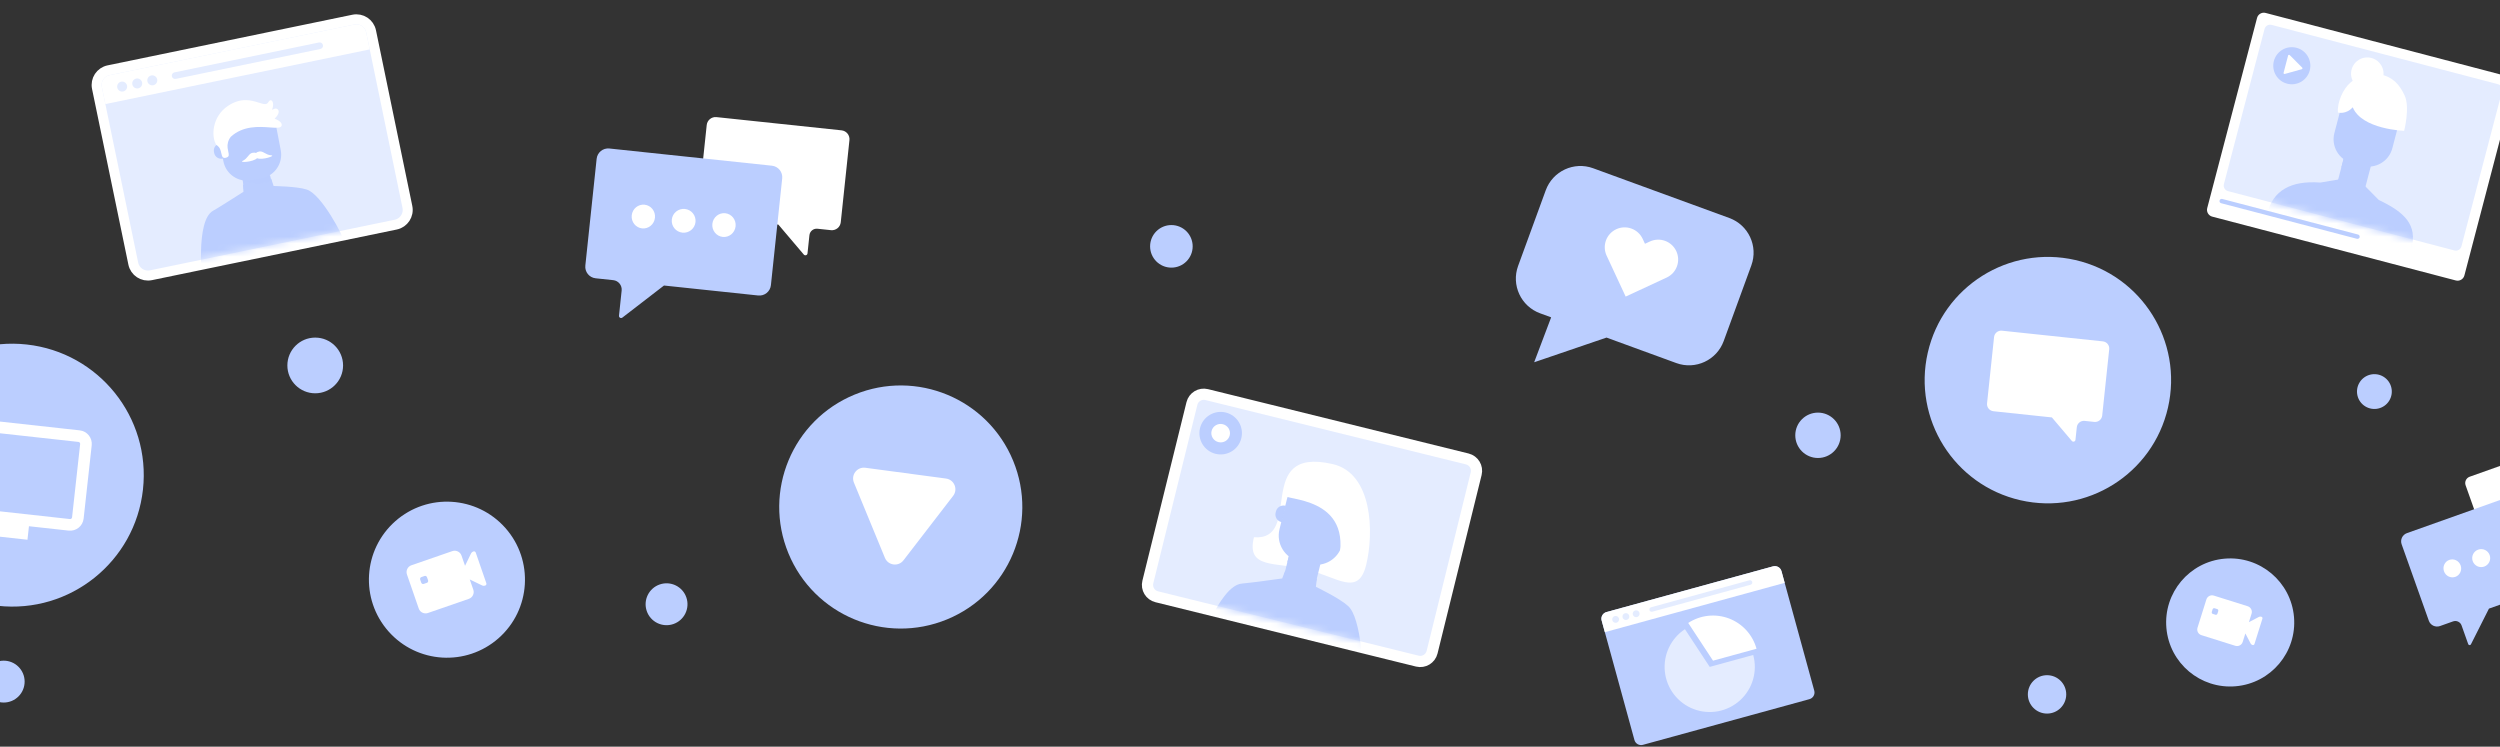 <svg width="375" height="112" viewBox="0 0 375 112" fill="none" xmlns="http://www.w3.org/2000/svg">
    <rect x="0" y="0" width="375" height="112" fill="#333333" stroke="none"/>
    <path fill-rule="evenodd" clip-rule="evenodd"
        d="M259.4 32.702C262.274 33.752 263.753 36.934 262.702 39.808L258.555 51.159C257.504 54.033 254.323 55.512 251.449 54.462L240.978 50.636L230.124 54.34L232.672 47.601L231.018 46.996C228.143 45.946 226.665 42.764 227.715 39.89L231.863 28.539C232.913 25.665 236.095 24.186 238.969 25.236L259.4 32.702Z"
        fill="#BBCEFF" />
    <path
        d="M251.445 37.673C251.28 37.318 251.046 36.999 250.758 36.734C250.469 36.469 250.131 36.263 249.763 36.129C249.395 35.994 249.004 35.933 248.613 35.95C248.221 35.967 247.837 36.06 247.482 36.225L246.745 36.567L246.402 35.83C246.068 35.113 245.463 34.558 244.72 34.286C243.977 34.014 243.156 34.049 242.438 34.382C241.721 34.715 241.165 35.32 240.894 36.062C240.623 36.805 240.658 37.625 240.991 38.343L241.334 39.079L243.85 44.488L249.261 41.976L249.998 41.634C250.353 41.469 250.673 41.236 250.938 40.947C251.203 40.659 251.408 40.321 251.543 39.953C251.677 39.586 251.738 39.195 251.721 38.804C251.704 38.413 251.61 38.028 251.445 37.673Z"
        fill="white" />
    <path fill-rule="evenodd" clip-rule="evenodd"
        d="M126.23 19.551C126.963 19.629 127.495 20.286 127.417 21.019L126.114 33.338C126.036 34.071 125.379 34.602 124.646 34.525L122.616 34.31C122.016 34.246 121.477 34.682 121.414 35.282L121.125 38.013C121.096 38.289 120.749 38.396 120.57 38.184L116.758 33.69L105.892 32.54C105.159 32.463 104.627 31.805 104.705 31.072L106.008 18.754C106.086 18.021 106.743 17.489 107.476 17.567L126.23 19.551Z"
        fill="white" />
    <path fill-rule="evenodd" clip-rule="evenodd"
        d="M91.405 22.275C90.451 22.174 89.597 22.865 89.496 23.819L87.801 39.834C87.7 40.787 88.391 41.642 89.344 41.743L91.983 42.022C92.764 42.104 93.33 42.804 93.247 43.585L92.848 47.356C92.819 47.632 93.135 47.809 93.355 47.639L99.599 42.828L113.727 44.323C114.68 44.424 115.535 43.733 115.636 42.78L117.33 26.764C117.431 25.811 116.74 24.956 115.787 24.855L91.405 22.275Z"
        fill="#BBCEFF" />
    <ellipse cx="96.501" cy="32.482" rx="1.752" ry="1.787" transform="rotate(6.041 96.501 32.482)"
        fill="white" />
    <circle cx="102.549" cy="33.121" r="1.787" transform="rotate(6.041 102.549 33.121)" fill="white" />
    <ellipse cx="108.597" cy="33.761" rx="1.752" ry="1.787" transform="rotate(6.041 108.597 33.761)"
        fill="white" />
    <path fill-rule="evenodd" clip-rule="evenodd"
        d="M383.882 66.731C384.407 66.545 384.984 66.819 385.171 67.344L388.308 76.164C388.495 76.689 388.221 77.266 387.696 77.453L386.186 77.989C385.787 78.131 385.579 78.57 385.721 78.969L386.45 81.018C386.515 81.202 386.329 81.374 386.151 81.295L382.048 79.461L374.267 82.228C373.743 82.415 373.166 82.141 372.979 81.616L369.842 72.796C369.655 72.271 369.929 71.694 370.454 71.507L383.882 66.731Z"
        fill="white" />
    <path fill-rule="evenodd" clip-rule="evenodd"
        d="M361.041 79.968C360.359 80.21 360.002 80.96 360.245 81.643L364.324 93.11C364.566 93.793 365.317 94.149 365.999 93.907L367.961 93.209C368.48 93.024 369.05 93.295 369.235 93.814L370.234 96.625C370.3 96.808 370.553 96.824 370.641 96.65L373.342 91.295L383.457 87.697C384.14 87.455 384.496 86.704 384.254 86.022L380.175 74.555C379.932 73.872 379.182 73.516 378.5 73.758L361.041 79.968Z"
        fill="#BBCEFF" />
    <ellipse cx="367.849" cy="85.257" rx="1.324" ry="1.35" transform="rotate(-19.579 367.849 85.257)"
        fill="white" />
    <circle cx="372.179" cy="83.716" r="1.35" transform="rotate(-19.579 372.179 83.716)" fill="white" />
    <ellipse cx="376.51" cy="82.176" rx="1.324" ry="1.35" transform="rotate(-19.579 376.51 82.176)"
        fill="white" />
    <circle cx="307.182" cy="57.02" r="18.481" transform="rotate(-167.12 307.182 57.02)" fill="#BBCEFF" />
    <path fill-rule="evenodd" clip-rule="evenodd"
        d="M315.425 51.205C316.017 51.268 316.446 51.798 316.383 52.39L315.331 62.329C315.269 62.921 314.738 63.349 314.147 63.287L312.701 63.134C312.111 63.071 311.581 63.5 311.519 64.09L311.32 65.972C311.291 66.244 310.951 66.349 310.774 66.14L307.783 62.613L299.015 61.686C298.423 61.623 297.994 61.093 298.057 60.501L299.109 50.562C299.171 49.97 299.702 49.541 300.293 49.604L315.425 51.205Z"
        fill="white" />
    <circle cx="47.283" cy="54.817" r="4.178" transform="rotate(-90 47.283 54.817)" fill="#BBCEFF" />
    <circle cx="272.695" cy="65.295" r="3.403" transform="rotate(-90 272.695 65.295)" fill="#BBCEFF" />
    <ellipse cx="356.16" cy="58.735" rx="2.611" ry="2.611" transform="rotate(-148.195 356.16 58.735)"
        fill="#BBCEFF" />
    <ellipse cx="0.554" cy="102.241" rx="3.141" ry="3.141" transform="rotate(-90 0.554 102.241)"
        fill="#BBCEFF" />
    <ellipse cx="99.983" cy="90.637" rx="3.141" ry="3.141" transform="rotate(-108.871 99.983 90.637)"
        fill="#BBCEFF" />
    <circle cx="2.879" cy="2.879" r="2.879" transform="matrix(-4.37114e-08 -1 -1 4.37114e-08 309.936 107.037)"
        fill="#BBCEFF" />
    <circle cx="175.708" cy="36.952" r="3.193" transform="rotate(-90 175.708 36.952)" fill="#BBCEFF" />
    <circle cx="135.116" cy="76.051" r="18.229" transform="rotate(-22.387 135.116 76.051)" fill="#BBCEFF" />
    <path
        d="M141.901 71.782C143.138 71.947 143.733 73.39 142.971 74.379L135.521 84.048C134.759 85.037 133.213 84.83 132.737 83.676L128.088 72.39C127.613 71.236 128.565 69.999 129.803 70.165L141.901 71.782Z"
        fill="white" />
    <path
        d="M265.951 84.955L240.972 91.807C240.421 91.958 240.097 92.528 240.248 93.079L245.165 111.002C245.316 111.553 245.885 111.877 246.437 111.726L271.416 104.874C271.967 104.723 272.291 104.153 272.14 103.602L267.223 85.679C267.072 85.128 266.503 84.804 265.951 84.955Z"
        fill="#BBCEFF" />
    <path
        d="M240.248 93.079C240.097 92.528 240.421 91.958 240.972 91.807L265.951 84.955C266.503 84.804 267.072 85.128 267.223 85.679L267.702 87.426L240.727 94.825L240.248 93.079Z"
        fill="white" />
    <path
        d="M242.483 93.405C242.758 93.329 242.92 93.044 242.845 92.769C242.769 92.493 242.484 92.331 242.209 92.406C241.934 92.482 241.771 92.767 241.847 93.042C241.923 93.318 242.207 93.48 242.483 93.405Z"
        fill="#E4ECFF" />
    <path
        d="M244.021 92.983C244.296 92.907 244.458 92.623 244.383 92.347C244.307 92.071 244.023 91.909 243.747 91.985C243.472 92.06 243.31 92.345 243.385 92.621C243.461 92.896 243.745 93.058 244.021 92.983Z"
        fill="#E4ECFF" />
    <path
        d="M245.559 92.561C245.834 92.485 245.996 92.201 245.921 91.925C245.845 91.649 245.561 91.487 245.285 91.563C245.01 91.638 244.848 91.923 244.923 92.199C244.999 92.474 245.283 92.636 245.559 92.561Z"
        fill="#E4ECFF" />
    <path
        d="M262.413 87.043L247.658 91.091C247.474 91.141 247.366 91.331 247.417 91.515C247.467 91.698 247.657 91.806 247.841 91.756L262.596 87.709C262.779 87.658 262.887 87.468 262.837 87.285C262.787 87.101 262.597 86.993 262.413 87.043Z"
        fill="#E4ECFF" />
    <path
        d="M262.983 98.244C263.313 99.448 263.304 100.72 262.957 101.92C262.61 103.119 261.938 104.198 261.016 105.039C260.094 105.88 258.957 106.449 257.731 106.684C256.505 106.918 255.239 106.809 254.071 106.369C252.903 105.928 251.88 105.173 251.114 104.187C250.348 103.201 249.87 102.022 249.732 100.781C249.594 99.54 249.802 98.285 250.332 97.156C250.863 96.025 251.695 95.064 252.738 94.378L256.457 100.035L262.983 98.244Z"
        fill="#E4ECFF" />
    <path
        d="M253.233 93.445C254.125 92.858 255.143 92.491 256.205 92.373C257.266 92.255 258.34 92.39 259.339 92.767C260.339 93.144 261.235 93.752 261.954 94.542C262.673 95.332 263.195 96.281 263.478 97.311L256.953 99.101L253.233 93.445Z"
        fill="white" />
    <path
        d="M-0.314 90.871C10.509 92.065 20.251 84.258 21.445 73.434C22.639 62.611 14.832 52.869 4.009 51.675C-6.815 50.481 -16.557 58.288 -17.751 69.112C-18.945 79.935 -11.138 89.677 -0.314 90.871Z"
        fill="#BBCEFF" />
    <path fill-rule="evenodd" clip-rule="evenodd"
        d="M-7.067 64.503C-7.049 64.344 -6.906 64.229 -6.746 64.246L11.765 66.288C11.925 66.305 12.04 66.449 12.022 66.609L10.81 77.601C10.793 77.76 10.649 77.875 10.489 77.858L-8.022 75.816C-8.182 75.799 -8.297 75.655 -8.279 75.495L-7.067 64.503ZM-6.555 62.513C-7.672 62.389 -8.677 63.195 -8.8 64.312L-10.013 75.304C-10.136 76.421 -9.33 77.427 -8.213 77.55L-2.019 78.233L-2.243 80.258L4.12 80.96L4.343 78.934L10.298 79.591C11.415 79.715 12.421 78.909 12.544 77.792L13.756 66.8C13.879 65.683 13.074 64.677 11.957 64.554L-6.555 62.513Z"
        fill="white" />
    <path
        d="M376.381 11.515L339.842 1.94C339.28 1.792 338.704 2.129 338.557 2.691L331.084 31.209C330.936 31.772 331.273 32.347 331.835 32.495L368.374 42.07C368.936 42.217 369.512 41.88 369.659 41.318L377.132 12.8C377.28 12.238 376.943 11.662 376.381 11.515Z"
        fill="white" />
    <path
        d="M374.699 12.633L340.733 3.732C340.273 3.612 339.802 3.887 339.681 4.347L333.584 27.616C333.463 28.077 333.738 28.548 334.199 28.668L368.164 37.569C368.625 37.69 369.096 37.414 369.216 36.954L375.314 13.685C375.435 13.225 375.159 12.754 374.699 12.633Z"
        fill="#E4ECFF" />
    <path
        d="M343.067 12.551C344.553 12.941 346.074 12.052 346.464 10.565C346.853 9.079 345.964 7.558 344.477 7.168C342.991 6.779 341.47 7.668 341.081 9.154C340.691 10.641 341.58 12.162 343.067 12.551Z"
        fill="#BBCEFF" />
    <path
        d="M345.329 10.14C345.407 10.217 345.372 10.35 345.266 10.38L342.713 11.095C342.607 11.125 342.508 11.028 342.536 10.921L343.215 8.329C343.243 8.222 343.377 8.185 343.455 8.264L345.329 10.14Z"
        fill="white" />
    <mask id="mask0_2656_589" style="mask-type:alpha" maskUnits="userSpaceOnUse" x="325" y="0" width="58" height="40">
        <rect x="332.368" y="0.273" width="52.081" height="27.011" transform="rotate(14.684 332.368 0.273)"
            fill="#0391FA" />
    </mask>
    <g mask="url(#mask0_2656_589)">
        <path
            d="M349.184 59.248L340.313 56.924C336.812 56.006 334.718 52.426 335.636 48.925L340.055 32.061C340.972 28.561 343.612 27.057 348.054 27.384L353.344 26.485L356.82 29.997C360.811 31.884 362.627 33.797 361.709 37.297L357.182 54.572C356.265 58.073 352.684 60.167 349.184 59.249L349.184 59.248Z"
            fill="#BBCEFF" />
        <path
            d="M355.89 23.92C356.187 22.789 355.51 21.632 354.379 21.336C353.248 21.039 352.091 21.716 351.794 22.847L350.626 27.304C350.33 28.435 351.006 29.592 352.137 29.889C353.269 30.185 354.426 29.509 354.722 28.378L355.89 23.92Z"
            fill="#BBCEFF" />
        <path
            d="M355.827 24.162L351.731 23.089L351.209 25.082C351.422 25.181 351.645 25.261 351.877 25.322C353.173 25.662 354.53 25.333 355.737 24.512L355.828 24.164L355.827 24.162Z"
            fill="#BBCEFF" />
        <path
            d="M357.325 13.511L355.767 13.103C353.797 12.587 351.781 13.765 351.265 15.736L350.157 19.961C349.641 21.932 350.82 23.948 352.79 24.464L354.348 24.872C356.318 25.389 358.334 24.21 358.85 22.239L359.958 18.014C360.474 16.044 359.295 14.028 357.325 13.511Z"
            fill="#BBCEFF" />
        <path
            d="M350.69 16.878C350.69 16.878 351.893 17.228 352.911 16.093C354.283 19.416 360.623 19.625 360.623 19.625C360.623 19.625 361.529 16.107 360.698 14.325C359.904 12.623 358.91 11.566 357.076 11.159C355.306 10.767 353.984 11.202 352.593 12.365C351.444 13.326 350.551 15.387 350.69 16.878Z"
            fill="white" />
        <circle cx="355.096" cy="11.052" r="2.437" transform="rotate(14.684 355.096 11.052)" fill="white" />
    </g>
    <g opacity="0.3">
        <path d="M368.679 39.107L336.915 30.783L336.751 31.408L368.515 39.732L368.679 39.107Z" fill="white" />
    </g>
    <path
        d="M353.708 35.181L333.335 29.842C333.159 29.796 332.978 29.901 332.932 30.078C332.886 30.254 332.991 30.435 333.168 30.481L353.541 35.82C353.717 35.866 353.898 35.761 353.944 35.584C353.99 35.408 353.885 35.227 353.708 35.181Z"
        fill="#BBCEFF" />
    <path
        d="M53.004 2.945L16.288 10.539C15.072 10.791 14.29 11.98 14.541 13.196L19.991 39.541C20.242 40.757 21.432 41.539 22.647 41.287L59.364 33.693C60.58 33.441 61.361 32.252 61.11 31.036L55.661 4.691C55.409 3.475 54.22 2.693 53.004 2.945Z"
        fill="#E4ECFF" stroke="white" stroke-width="1.5" />
    <path
        d="M15.276 13.044C15.108 12.234 15.629 11.441 16.439 11.274L53.156 3.679C53.966 3.512 54.759 4.033 54.926 4.843L55.457 7.41L15.807 15.611L15.276 13.044Z"
        fill="white" />
    <path
        d="M18.474 13.721C18.879 13.637 19.139 13.241 19.055 12.835C18.971 12.43 18.575 12.17 18.17 12.254C17.765 12.337 17.505 12.734 17.589 13.139C17.673 13.544 18.069 13.804 18.474 13.721Z"
        fill="#E4ECFF" />
    <path
        d="M20.735 13.253C21.14 13.169 21.4 12.773 21.316 12.368C21.232 11.963 20.836 11.703 20.431 11.786C20.026 11.87 19.766 12.266 19.85 12.671C19.933 13.076 20.33 13.337 20.735 13.253Z"
        fill="#E4ECFF" />
    <path
        d="M22.996 12.786C23.401 12.702 23.661 12.305 23.577 11.9C23.493 11.495 23.097 11.235 22.692 11.319C22.287 11.402 22.027 11.799 22.111 12.204C22.195 12.609 22.591 12.869 22.996 12.786Z"
        fill="#E4ECFF" />
    <path
        d="M47.852 6.37L26.164 10.856C25.894 10.912 25.72 11.176 25.776 11.446C25.832 11.716 26.096 11.89 26.366 11.834L48.054 7.348C48.325 7.292 48.498 7.028 48.442 6.758C48.386 6.488 48.122 6.314 47.852 6.37Z"
        fill="#E4ECFF" />
    <mask id="mask1_2656_589" style="mask-type:alpha" maskUnits="userSpaceOnUse" x="17" y="7" width="42" height="34">
        <rect width="37.009" height="25.745" transform="matrix(-0.982 0.189 0.189 0.982 53.685 7.859)"
            fill="#91B1FF" />
    </mask>
    <g mask="url(#mask1_2656_589)">
        <path d="M41.401 29.828L36.877 30.699L36.118 24.838L39.931 24.105L41.401 29.828Z" fill="#BBCEFF" />
        <path
            d="M33.026 21.506L32.943 21.522C32.361 21.634 31.981 22.196 32.093 22.778L32.125 22.944C32.237 23.526 32.799 23.907 33.38 23.795L33.463 23.779L33.026 21.508L33.026 21.506Z"
            fill="#BBCEFF" />
        <path opacity="0.25"
            d="M36.357 26.991C37.612 27.897 40.802 27.283 40.802 27.283L40.434 26.071L36.357 26.991Z"
            fill="#BBCEFF" />
        <path
            d="M39.268 26.734L37.708 27.034C35.762 27.409 33.882 26.135 33.508 24.19L32.8 20.511C32.425 18.565 33.699 16.684 35.644 16.31L37.205 16.01C39.15 15.635 41.031 16.909 41.405 18.855L42.113 22.534C42.487 24.479 41.214 26.36 39.268 26.734Z"
            fill="#BBCEFF" />
        <path
            d="M31.963 31.613C32.782 31.161 36.45 28.815 36.519 28.767L36.444 27.608C36.444 27.608 36.708 28.284 38.693 27.878C40.481 27.511 40.681 26.793 40.681 26.793L41.041 27.897C41.123 27.917 44.498 27.939 46.019 28.433C48.285 29.168 51.529 35.552 51.664 36.253C51.828 37.105 44.738 41.573 41.518 42.199C41.496 42.203 41.474 42.207 41.451 42.212C41.429 42.216 41.408 42.22 41.384 42.225C38.161 42.839 30.61 43.896 30.447 43.044C30.312 42.344 29.298 33.086 31.963 31.613Z"
            fill="#BBCEFF" />
        <path
            d="M38.827 15.4C39.52 15.62 40.004 15.774 40.253 15.33C40.668 14.591 41.265 15.339 40.804 16.476C41.072 16.335 41.302 16.246 41.458 16.293C42.022 16.464 41.883 17.175 41.189 17.795C41.836 18.054 42.355 18.404 42.246 18.843C42.148 19.237 41.465 19.186 40.493 19.115C38.876 18.995 36.458 18.817 34.61 20.527C34.213 21.035 34.07 21.65 34.141 22.188C34.17 22.411 34.211 22.601 34.245 22.763C34.345 23.23 34.396 23.47 34 23.623C33.466 23.831 33.307 23.548 33.2 22.995C33.023 22.07 32.685 21.894 32.451 21.742C32.446 21.739 32.455 21.745 32.451 21.742C31.646 20.461 31.808 17.485 34.191 15.886C36.175 14.556 37.752 15.058 38.827 15.4Z"
            fill="white" />
        <path fill-rule="evenodd" clip-rule="evenodd"
            d="M38.556 23.73C37.97 24.324 35.764 24.442 36.42 24.12C36.798 23.934 37.013 23.669 37.204 23.434C37.402 23.19 37.574 22.978 37.875 22.92C38.109 22.875 38.281 22.89 38.404 22.943C38.5 22.848 38.653 22.77 38.887 22.725C39.188 22.668 39.427 22.8 39.701 22.953C39.966 23.101 40.264 23.267 40.684 23.299C41.412 23.355 39.32 24.064 38.556 23.73Z"
            fill="white" />
    </g>
    <circle cx="67.042" cy="86.954" r="11.705" transform="rotate(-41.466 67.042 86.954)" fill="#BBCEFF" />
    <path fill-rule="evenodd" clip-rule="evenodd"
        d="M70.97 82.732L71.016 82.716C71.157 82.668 71.311 82.743 71.36 82.884L72.952 87.487C73.001 87.628 72.926 87.782 72.785 87.831L72.739 87.847C72.604 87.893 72.457 87.884 72.329 87.822L70.464 86.916L70.995 88.45C71.19 89.015 70.89 89.631 70.326 89.827L64.188 91.95C63.623 92.145 63.007 91.845 62.812 91.28L61.042 86.166C60.847 85.601 61.147 84.985 61.712 84.789L67.849 82.667C68.414 82.471 69.03 82.771 69.226 83.336L69.756 84.87L70.663 83.005C70.725 82.877 70.836 82.779 70.97 82.732ZM63.184 87.391C63.239 87.551 63.399 87.641 63.54 87.593L64.052 87.416C64.193 87.367 64.262 87.197 64.207 87.037L64.054 86.595C63.998 86.434 63.839 86.344 63.698 86.393L63.186 86.57C63.045 86.619 62.976 86.788 63.031 86.949L63.184 87.391Z"
        fill="white" />
    <circle cx="334.529" cy="93.369" r="9.606" transform="rotate(-4.948 334.529 93.369)" fill="#BBCEFF" />
    <path fill-rule="evenodd" clip-rule="evenodd"
        d="M339.182 92.503L339.22 92.515C339.337 92.552 339.402 92.677 339.365 92.794L338.167 96.607C338.13 96.724 338.006 96.79 337.889 96.753L337.851 96.741C337.739 96.705 337.647 96.628 337.592 96.525L336.805 95.016L336.406 96.287C336.259 96.755 335.76 97.015 335.292 96.868L330.207 95.271C329.739 95.124 329.479 94.625 329.626 94.157L330.957 89.92C331.104 89.452 331.602 89.191 332.07 89.338L337.155 90.936C337.623 91.083 337.884 91.581 337.737 92.049L337.337 93.321L338.846 92.533C338.95 92.48 339.07 92.469 339.182 92.503ZM331.771 91.773C331.729 91.906 331.79 92.044 331.907 92.081L332.331 92.214C332.448 92.25 332.577 92.172 332.619 92.04L332.734 91.674C332.775 91.54 332.714 91.403 332.597 91.366L332.174 91.233C332.057 91.196 331.928 91.274 331.886 91.407L331.771 91.773Z"
        fill="white" />
    <path
        d="M220.089 68.841L181.002 59.188C180.022 58.946 179.031 59.544 178.789 60.525L172.176 87.302C171.934 88.282 172.533 89.273 173.513 89.515L212.6 99.168C213.58 99.41 214.571 98.812 214.813 97.831L221.426 71.054C221.668 70.074 221.07 69.083 220.089 68.841Z"
        fill="#E4ECFF" stroke="white" stroke-width="1.681" />
    <path
        d="M204.922 84.745C203.736 89.55 200.628 86.56 195.981 85.412C191.333 84.265 186.906 85.394 188.092 80.589C195.641 81.146 187.89 66.872 199.884 69.608C205.917 70.984 206.109 79.94 204.922 84.745Z"
        fill="white" />
    <mask id="mask2_2656_589" style="mask-type:alpha" maskUnits="userSpaceOnUse" x="165" y="58" width="62" height="43">
        <path d="M226.889 71.907L172.486 58.472L165.518 86.688L219.921 100.123L226.889 71.907Z" fill="white" />
    </mask>
    <g mask="url(#mask2_2656_589)">
        <path
            d="M198.311 83.594C198.612 82.373 197.796 81.121 196.488 80.798C195.179 80.475 193.874 81.203 193.572 82.424L192.384 87.237C192.082 88.459 192.898 89.711 194.207 90.034C195.515 90.357 196.821 89.629 197.122 88.407L198.311 83.594Z"
            fill="#BBCEFF" />
        <path
            d="M198.179 83.792L193.522 82.641L193.103 84.337C193.349 84.434 193.605 84.516 193.868 84.581C195.342 84.945 196.828 84.734 198.107 84.089L198.18 83.793L198.179 83.792Z"
            fill="#BBCEFF" />
        <path
            d="M186.303 87.534C187.358 87.457 192.235 86.785 192.329 86.769L192.8 85.543C192.8 85.543 192.751 86.362 194.982 86.885C196.992 87.356 197.537 86.713 197.537 86.713L197.384 88.017C197.459 88.077 200.913 89.698 202.241 90.925C204.22 92.754 204.526 100.845 204.333 101.628C204.098 102.581 194.701 103.811 191.099 102.928C191.075 102.922 191.05 102.916 191.025 102.909C191 102.903 190.976 102.897 190.95 102.891C187.349 101.995 179.096 99.504 179.331 98.552C179.524 97.769 182.868 87.783 186.303 87.534Z"
            fill="#BBCEFF" />
        <path
            d="M199.538 72.337L197.856 71.921C195.729 71.396 193.578 72.695 193.052 74.822L191.925 79.385C191.4 81.513 192.699 83.664 194.827 84.189L196.509 84.605C198.637 85.13 200.787 83.831 201.313 81.704L202.44 77.141C202.965 75.013 201.666 72.862 199.538 72.337Z"
            fill="#BBCEFF" />
        <path
            d="M192.893 75.885L192.804 75.862C192.178 75.708 191.544 76.09 191.389 76.717L191.345 76.897C191.19 77.523 191.573 78.156 192.2 78.311L192.289 78.333L192.893 75.886L192.893 75.885Z"
            fill="#BBCEFF" />
    </g>
    <path
        d="M192.758 74.279C193.201 73.442 195.442 70.85 196.723 70.558C202.063 69.337 205.635 76.783 200.693 84.504C203.229 74.238 192.315 75.117 192.758 74.279Z"
        fill="white" />
    <path
        d="M182.336 68.073C184.047 68.496 185.776 67.451 186.198 65.741C186.621 64.03 185.577 62.301 183.866 61.878C182.155 61.456 180.426 62.5 180.004 64.211C179.581 65.921 180.625 67.651 182.336 68.073Z"
        fill="#BBCEFF" />
    <path
        d="M182.767 66.318C183.517 66.503 184.274 66.052 184.457 65.31C184.641 64.569 184.181 63.817 183.43 63.632C182.68 63.446 181.923 63.897 181.739 64.639C181.556 65.381 182.016 66.132 182.767 66.318Z"
        fill="white" />
</svg>